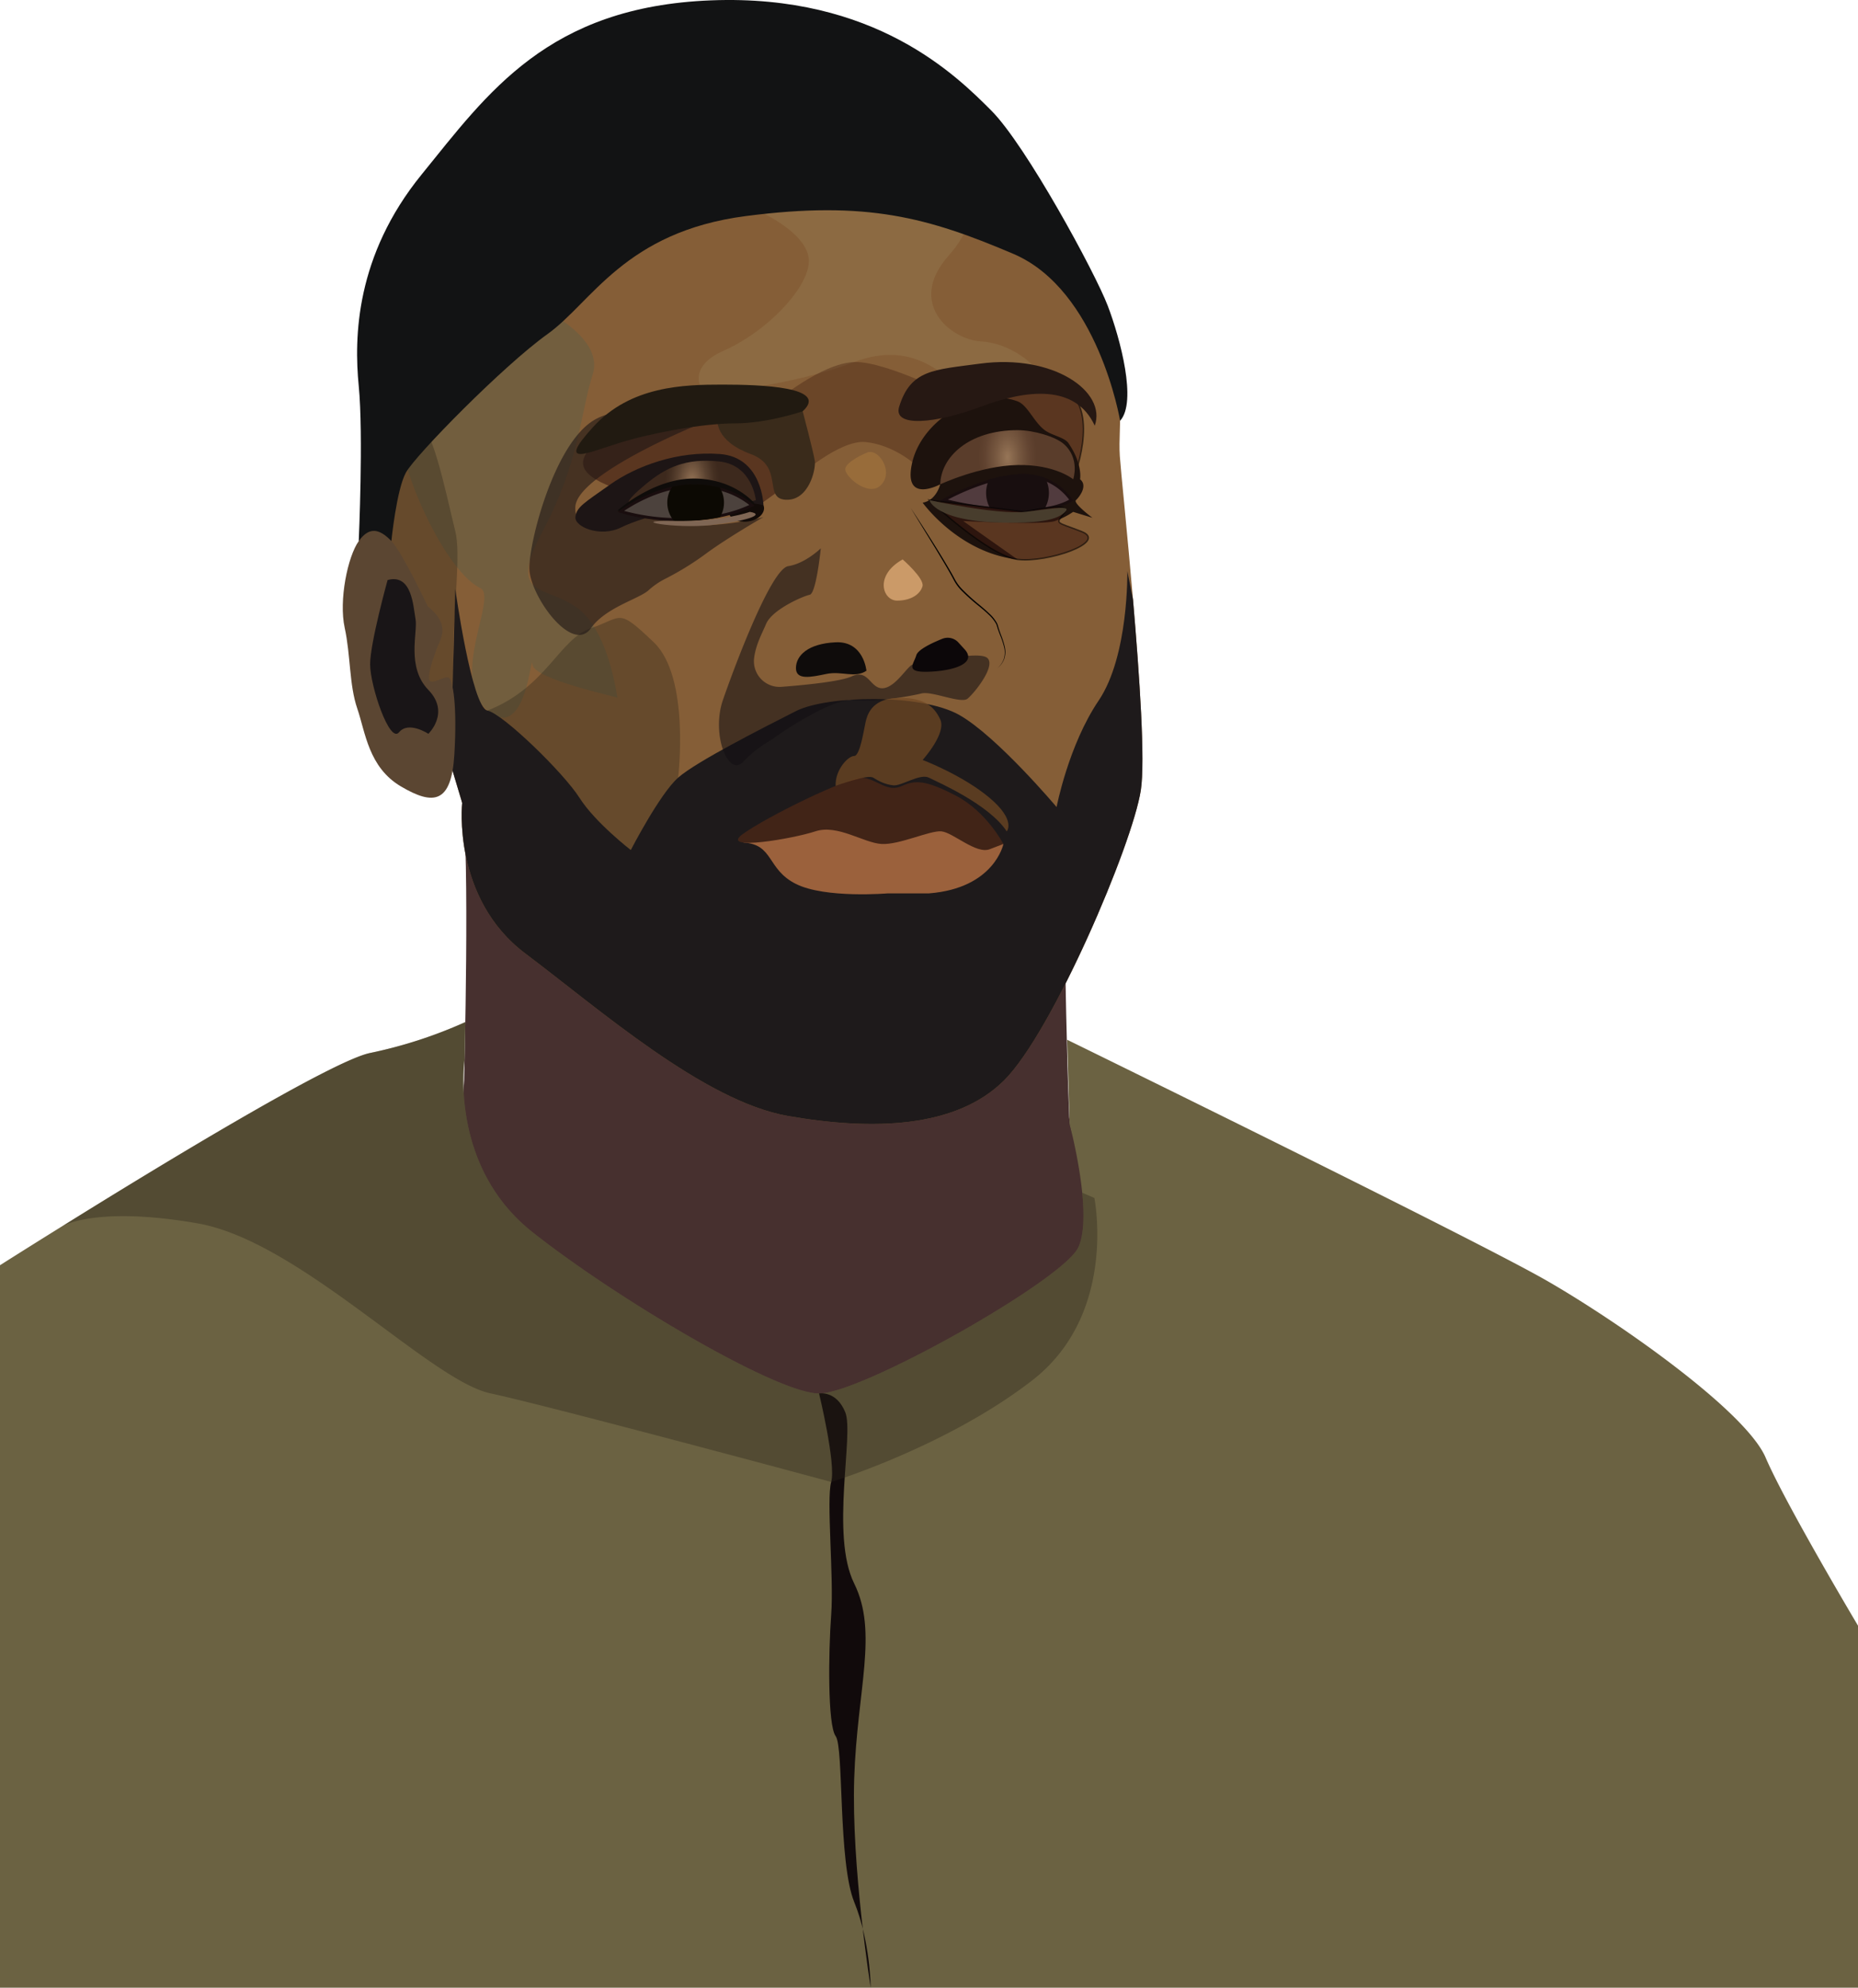 <svg xmlns="http://www.w3.org/2000/svg" xmlns:xlink="http://www.w3.org/1999/xlink" viewBox="0 0 1296 1386.04"><defs><style>.cls-1{isolation:isolate;}.cls-2{fill:#47302f;}.cls-3{fill:#4c3426;}.cls-4{fill:#6b6242;}.cls-5{fill:#110a0b;}.cls-6{fill:#292519;opacity:0.37;mix-blend-mode:multiply;}.cls-7{fill:#855e37;}.cls-8{fill:#9f865b;}.cls-10,.cls-8{opacity:0.3;}.cls-9{fill:#5f5f47;opacity:0.47;}.cls-10{fill:#201b13;}.cls-11{fill:#432110;opacity:0.39;}.cls-12{fill:#121314;}.cls-13{fill:#1e1a1b;}.cls-14{fill:#5b4632;}.cls-15{fill:#9b613c;}.cls-16{fill:#121012;}.cls-16,.cls-17,.cls-29{opacity:0.56;}.cls-17,.cls-29{fill:#39180f;}.cls-17{stroke:#000;stroke-miterlimit:10;}.cls-18{fill:#412417;}.cls-19{fill:#0f0c0b;}.cls-20{fill:#1d120d;}.cls-21{fill:#0c0709;}.cls-22{fill:url(#radial-gradient);}.cls-23{fill:#513b3e;}.cls-24{fill:#190d0e;}.cls-25{fill:#180e0f;}.cls-26{fill:#261813;}.cls-27{fill:#986c3a;}.cls-28{fill:#cb9a68;}.cls-30{fill:#714924;opacity:0.73;}.cls-31{fill:#191517;}.cls-32,.cls-34{fill:#1d1515;}.cls-32{opacity:0.6;}.cls-33{fill:#120b08;}.cls-35{fill:url(#radial-gradient-2);}.cls-36{fill:#0f0c0a;}.cls-37{fill:#4c423d;}.cls-38{fill:#0c0903;}.cls-39{fill:#7f6654;}.cls-40{fill:#483d2d;}.cls-41{fill:#3a2b1b;}.cls-42{fill:#211a11;}</style><radialGradient id="radial-gradient" cx="702.75" cy="318.83" r="35.75" gradientTransform="translate(0 -264.76) scale(1 1.83)" gradientUnits="userSpaceOnUse"><stop offset="0" stop-color="#967557"/><stop offset="0.22" stop-color="#785941"/><stop offset="0.43" stop-color="#624431"/><stop offset="0.57" stop-color="#5a3d2b"/></radialGradient><radialGradient id="radial-gradient-2" cx="482.81" cy="336.44" r="33.19" gradientTransform="translate(0 -279.39) scale(1 1.83)" gradientUnits="userSpaceOnUse"><stop offset="0" stop-color="#967557"/><stop offset="0.11" stop-color="#7f6148"/><stop offset="0.3" stop-color="#5b4331"/><stop offset="0.46" stop-color="#453022"/><stop offset="0.57" stop-color="#3d291d"/></radialGradient></defs><title>ali</title><g class="cls-1"><g id="Layer_2" data-name="Layer 2"><g id="v"><path class="cls-2" d="M743,669.81s.9,62.78,2.84,109.26c.52,12.34,17,53.47,17.41,56.23,2.2,13.17-7.08,83.67-7.08,83.67L622.29,982.64l-132.82,8.78L317.59,848.72l6.14-95.49s4.2-159.73-1.31-193.4,237.3,115.46,237.3,115.46Z"/><path class="cls-3" d="M661.58,675.34l-72,4.5s23.7,15.3,36.14,15.3S661.58,675.34,661.58,675.34Z"/><path class="cls-4" d="M1296,1133.55V1386H0V882.23S17.47,871.12,43.41,855h0a.21.21,0,0,1,.1-.06C109.8,813.7,231.23,739.76,258.17,734.22a320.34,320.34,0,0,0,66.41-21.54l-.51,26.18s-11.15,74,47.3,120.25,170.32,112.55,200,112.55,170-78.91,180.78-101.9c4.1-8.78,4.19-23.38,2.73-38.09-2.38-23.82-8.81-47.9-8.81-47.9L744.35,725S1028,863.73,1078.92,893s138.76,91,152.64,123.34S1296,1133.55,1296,1133.55Z"/><path class="cls-5" d="M571.32,971.66s11.94,49.34,8.46,61.67,1.94,66.3,0,92.51-2.57,77.09,3.14,84.8,1.63,87.88,12.92,115.63S607.33,1386,607.33,1386s-13.53-84.44-11.49-146.11,16.78-101.82,0-135.68,0-104.06-6.24-119.45S571.32,971.66,571.32,971.66Z"/><path class="cls-6" d="M720,962.51c-59.84,46.34-140.17,70.82-140.17,70.82S384.16,980.58,342,971.54,208.81,865.3,137.7,853c-68-11.79-92.2.83-94.18,2C109.8,813.7,231.23,739.76,258.17,734.22a320.34,320.34,0,0,0,66.41-21.54l-.51,26.18s-11.15,74,47.3,120.25,170.32,112.55,200,112.55,170-78.91,180.78-101.9c4.1-8.78,4.19-23.38,2.73-38.09l8.45,3.63S779.79,916.17,720,962.51Z"/><g id="head"><path class="cls-7" d="M795.75,551c-5.86,38.1-61.54,168.52-95.25,202.22s-92.32,35.17-150.94,24.92-131.88-74.74-183.17-113.3-44-105-44-105l-8.13-27.12-49-163.39v-44l41-58.61,86.46-90.86,77.67-44L614,121.67,702,153.91s49.82,45.43,67.41,77.67S779.63,296.05,781.1,318c.68,10.23,5.18,53.15,9.19,100C794.9,471.77,798.89,530.67,795.75,551Z"/><path class="cls-8" d="M533,149.1s32.76,15.25,31.16,34.31-30.26,48.29-59.14,61-13.58,30.23-13.58,30.23,60.24-5.25,104.44-22.19,64.79,14.9,72.28,13.6S720,254.28,720,254.28s-14.53-14.95-35.78-16.22-51.88-26.69-22.59-59.73,6.54-50.84,6.54-50.84Z"/><path class="cls-9" d="M380.33,216.46s41.25,19.68,33.08,44.73-9.3,61.28-34.77,109,1.89,37.1,24.38,54,27.35,63.25,27.81,62.49-58.61-12.81-59.46-23.42-4.1,55.31-31.34,32.24,7.49-79.3-5-85.43C311,398.21,283,333.9,281.91,315.13S380.33,216.46,380.33,216.46Z"/><path class="cls-10" d="M473,542.26s8.62-70-17-94.43-21.41-17.42-43.7-9.84-31,41.25-72.22,57.47-14.9-94.18-22.44-124.77-17-79.64-29.23-78.32-29.14,49.68-18,112.07,95.56,196.24,131,210.52S482.39,558.8,473,542.26Z"/><path class="cls-11" d="M555.19,333.68s30.25-27.31,48.61-25.45,32.59,14.06,32.59,14.06l38.94-41.21s-56.27-29.51-79.49-28.63-55.24,28.07-55.24,28.07Z"/><path class="cls-12" d="M781.31,293.39S766.08,202.21,706.81,177s-102.08-37.32-186.6-26.34S412.64,211,381.91,232.94s-92.21,84.52-98.79,96.59S273,377.27,273,377.27H250.23s3.34-74.08,0-108.11S248,178.34,294.09,121.67s87.82-117,202-121.43S667.29,52.93,691.44,77.08s72.45,113.05,81.23,136.1S793.24,280.29,781.31,293.39Z"/><path class="cls-13" d="M795.75,551c-5.86,38.1-61.54,168.52-95.25,202.22s-92.32,35.17-150.94,24.92-131.88-74.74-183.17-113.3-44-105-44-105l-8.13-27.12,3.3-122.15S329,493.07,340,495.46s53.17,43.46,64.18,60.8S440,592.72,440,592.72s20.17-39.13,33-50.46,60.51-35.43,82.22-46.44,87.59-12.29,114,2.76S737,562.75,737,562.75s8.25-43.09,29.34-74.26,20-90.28,20-90.28L790.29,418C794.9,471.77,798.89,530.67,795.75,551Z"/><path class="cls-14" d="M298.31,422.72S280.69,385.21,273,377.27s-15-10.86-22.75,0-14,41.35-9.82,60.48,3.1,39.81,8.79,56.35S257,535,279.7,548.39s35.15,11.89,37.22-22.23-1-52.73-4.13-53.77-12.93,6.2-13.44,1,2.58-13.5,5.16-20.71S314.85,436.12,298.31,422.72Z"/><path class="cls-15" d="M619.27,622.93s-43.56,3.69-64.08-6.57-15.34-27.71-36.78-28.86l40-9.77,44.88-2.87,12.21,5.39,37-7.19L674,581.32l25.91,7.17s-6.22,30.88-51.89,34.44Z"/><path class="cls-16" d="M572.53,382.33s-3.14,31.48-7.73,32.4S538.56,425,534.35,435.11c-2.5,6-7.32,14.51-8.37,24.1a17.89,17.89,0,0,0,19.18,19.71c16.06-1.24,41.11-3.67,49-7.31,11.93-5.51,12.84,9.17,22,8.25s17.43-16.77,21.1-16.64,45-10,51.37-4.46-9.17,24.77-13.76,28.44-24.77-5.5-32.11-3.67-32.11,6.34-46.79,4.55-50.58,22.38-55.39,26.05-11.71,6.1-22.19,17.11S496,512,504.25,488.12s33.64-91.51,45.56-93.35S572.53,382.33,572.53,382.33Z"/><path class="cls-17" d="M748.59,334.2s18.84-45.86-4.64-62.84-59.78,12.19-59.78,12.19l6,27.44Z"/><path class="cls-18" d="M699.89,588.49s-11.72-22.52-33-33.61-28.58-11.1-38.11-6.7-16.85-4.4-26.38-5.86-69,27.85-84.7,39.57,35.59,2.93,51-2.2,33.71,8.07,46.17,8.8,33.71-9.53,41.77-8.8,24.19,16.13,33.71,12.46Z"/><path class="cls-19" d="M604.36,467.71s-1.83-20.75-21.44-19.85-27.73,9.45-27.73,18,10.38,6.33,21.2,4.07S596.24,473.12,604.36,467.71Z"/><path class="cls-20" d="M643.57,350.51s25.1,35.09,66.18,39.56c0,0-27.45-19.27-37.87-26.77,0,0,55.86,3,64,0a54.24,54.24,0,0,0,12.66-6.38l13.46,4.14s-13.68-10.23-11.49-12.31c3-2.87,8.21-10.34,2.87-14.55,0,0,2-10.65-8.24-25.38-2.64-3.78-11.44-5.29-16.15-8.69-7.92-5.74-12.07-17.63-19.29-20.3-28.19-10.43-66.39,12.66-73.36,42.46s19.47,15.42,19.47,15.42S653.25,348.93,643.57,350.51Z"/><path class="cls-21" d="M668.51,448a10.07,10.07,0,0,0-11.21-2.58c-6.93,2.78-17,7.44-18.17,11.52-1.85,6.32-8.34,12.09,8.87,11.45s33.74-5.83,24.84-15.63Z"/><path class="cls-22" d="M748.59,334.2s4.95-14.43-6.54-24.58c-5.75-5.09-20.9-9.68-32.3-9.68-34.15,0-53.52,18.93-53.89,37.77,0,0,27.58-12.95,53.89-13.46S748.59,334.2,748.59,334.2Z"/><path class="cls-23" d="M713.14,355.92c-2,0-4.08-.05-6.16-.15-5.12-.24-10.34-.64-15.49-1.19a223.54,223.54,0,0,1-33-5.9,163.07,163.07,0,0,1,31.78-13.3,98.36,98.36,0,0,1,19.61-3.74c1.26-.1,2.53-.15,3.77-.15a40.59,40.59,0,0,1,33.62,17.24c-2,1.27-8,4.57-19.47,6.21A103.2,103.2,0,0,1,713.14,355.92Z"/><path class="cls-24" d="M713.6,332.49h0a39.69,39.69,0,0,1,32.18,15.94c-2.54,1.45-8.31,4.1-18.17,5.52a102.71,102.71,0,0,1-14.47,1c-2,0-4-.05-6.12-.15-5.1-.24-10.29-.64-15.43-1.18a231.16,231.16,0,0,1-30.43-5.24,161.93,161.93,0,0,1,29.34-12,98.56,98.56,0,0,1,19.41-3.71c1.23-.09,2.48-.14,3.69-.14m0-2c-1.25,0-2.53,0-3.85.15a100.53,100.53,0,0,0-19.81,3.78A161.33,161.33,0,0,0,655.86,349s13.85,4.26,35.52,6.58c4.82.51,10,.93,15.55,1.19,2.17.1,4.23.15,6.21.15a103.87,103.87,0,0,0,14.75-1c14.78-2.12,20.7-6.93,20.7-6.93A41.42,41.42,0,0,0,729,333.28a42.44,42.44,0,0,0-15.39-2.79Z"/><path class="cls-25" d="M731.63,343.71a21.73,21.73,0,0,1-3.74,12.22,111.24,111.24,0,0,1-21,.84c-5.53-.26-10.73-.68-15.55-1.19a21.85,21.85,0,0,1-1.44-21.16,100.53,100.53,0,0,1,19.81-3.78A43.4,43.4,0,0,1,729,333.28,21.82,21.82,0,0,1,731.63,343.71Z"/><path class="cls-26" d="M763.62,296.83c8.41-23.59-28.6-50.21-80.18-43.25-32.18,4.34-48.22,4.08-56.25,30-4.55,14.67,25.43,11.81,57,0C716.29,271.53,750.21,267.75,763.62,296.83Z"/><path class="cls-27" d="M604.36,315.75s-14.76,6.11-14.76,11.5S606.53,347.4,615,337.71,612.18,311.75,604.36,315.75Z"/><path class="cls-28" d="M629.61,390.07S645,403.42,643.46,408.8s-7.75,10-17.72,10S609.6,401.33,629.61,390.07Z"/><path d="M635.22,354.18q9.31,14.07,18.23,28.4,4.47,7.16,8.73,14.45c1.43,2.42,2.8,4.9,4.12,7.38a31.52,31.52,0,0,0,5,6.63,145.35,145.35,0,0,0,12.5,11.23c2.15,1.82,4.3,3.65,6.33,5.62a25.43,25.43,0,0,1,5.3,6.69c.15.33.3.66.42,1s.23.71.32,1c.2.66.35,1.34.59,2,.43,1.33.91,2.64,1.4,4a59.12,59.12,0,0,1,2.59,8.06,16,16,0,0,1-.15,8.43,15,15,0,0,1-4.85,6.81,15.28,15.28,0,0,0,4.6-6.89,15.67,15.67,0,0,0-.08-8.24,59.89,59.89,0,0,0-2.7-7.94c-.51-1.31-1-2.63-1.48-4-.24-.66-.42-1.36-.63-2-.1-.35-.21-.65-.31-1s-.27-.62-.41-.93a26.28,26.28,0,0,0-5.21-6.4c-2-1.93-4.16-3.74-6.32-5.54a145.8,145.8,0,0,1-12.64-11.25,32.45,32.45,0,0,1-5.08-6.86c-1.3-2.49-2.64-4.94-4.06-7.38-2.79-4.87-5.72-9.67-8.6-14.5L644,368.57Z"/><path class="cls-29" d="M555.19,333.68,523,356.92s-121.08-9.15-116.19-35.68S505,286.84,505,286.84Z"/><path class="cls-30" d="M702.23,579.71s6.77-7.61-12.05-23.45-46.62-26.36-46.62-26.36,16.78-18.5,12.3-28.22-12.12-15.61-30.12-15-20.89,12.23-21.94,16.66-3.81,23.8-8,23.8-13.38,9.61-12.92,20.85c0,0,22.11-8.31,26.23-5.73s8.5,4.78,14.08,5.35,18.55-8.48,24.77-5.35S689.92,560.89,702.23,579.71Z"/><path class="cls-31" d="M270.36,404.44s-12.19,43.88-12.19,58.78,13.53,55.52,20.17,47.4,20.45,1.06,20.45,1.06,15.44-14.68,0-30.62-7.31-40.32-8.93-49.25S287.42,399.81,270.36,404.44Z"/><path class="cls-32" d="M532.54,360.57s-14.26,4.09-37,5.6-38.06-7.12-47.92-5.6c-5.51.85-27.12.31-44.71,1.6a18.71,18.71,0,0,1-1.56-9.18c2.25-22.75,83.86-56.16,83.86-56.16s-47.59-21-73.51-2.13-42.46,82.63-42.46,101.38,29.78,60.66,43,41.91c10.15-14.37,33.26-20.32,40-26.29a53,53,0,0,1,11.57-8,200.9,200.9,0,0,0,29.29-18.14C508.61,374.26,532.54,360.57,532.54,360.57Z"/><path class="cls-33" d="M517.72,333.68s12.41,12.86,14.82,18.61-5.9,13.65-18.15,11S506.58,334,517.72,333.68Z"/><path class="cls-34" d="M532.54,352.29s-.75-33.42-30.32-35.7-58.39,8.34-76.59,21.23-23.5,15.74-24.26,22.66,17.44,14.5,31.85,7.29S500.7,344.71,532.54,352.29Z"/><path class="cls-35" d="M527.21,348.75s-2.25-24.62-25.72-27-37,4.25-51.21,16-11.7,12.8-11.7,12.8S512.47,354,527.21,348.75Z"/><path class="cls-36" d="M526.16,350.83s-8,5.73-24,9.42a119.6,119.6,0,0,1-20.48,2.85c-4,.22-7.91.26-11.59.13-23.43-.73-39.25-7.32-39.25-7.32s16.53-14.87,38-20.29a61.5,61.5,0,0,1,15-1.94,63.48,63.48,0,0,1,18.11,2.55C518.07,341,526.16,350.83,526.16,350.83Z"/><path class="cls-37" d="M474.38,362.3c-1.45,0-2.87,0-4.27-.06a144.84,144.84,0,0,1-37.1-5.67c4.59-3.22,18.78-12.44,36-16.2a69.68,69.68,0,0,1,14.74-1.66,71.92,71.92,0,0,1,17.86,2.18c12.59,3.21,20.26,9.17,22.82,11.43-2.73,1.43-10.29,4.93-22.52,7.37a136.77,136.77,0,0,1-20.33,2.44C479.19,362.24,476.75,362.3,474.38,362.3Z"/><path class="cls-24" d="M483.79,339.71a71,71,0,0,1,17.62,2.15,56.27,56.27,0,0,1,21.25,10.24,89.38,89.38,0,0,1-20.9,6.61,137.76,137.76,0,0,1-20.18,2.42c-2.42.12-4.84.17-7.19.17-1.43,0-2.86,0-4.26-.06a146.9,146.9,0,0,1-34.82-5c5.77-3.85,18.63-11.52,34-14.86a68.82,68.82,0,0,1,14.52-1.63m0-2a70.45,70.45,0,0,0-15,1.68c-21.48,4.68-38,17.53-38,17.53s15.82,5.69,39.25,6.32c1.41,0,2.84.06,4.31.06,2.36,0,4.79-.05,7.28-.17a138.19,138.19,0,0,0,20.48-2.46c16-3.19,24-8.14,24-8.14s-8.09-8.49-24.26-12.61a72.83,72.83,0,0,0-18.11-2.21Z"/><path class="cls-17" d="M648.29,348.75s41,38.74,61.46,41.32,63.45-12,44.81-19.38-18.36-4.75-12.16-13.22-27.45-.55-27.45-.55Z"/><path class="cls-38" d="M505,350.5a19.55,19.55,0,0,1-2.83,10.17,138.19,138.19,0,0,1-20.48,2.46c-4,.19-7.91.22-11.59.11a19.79,19.79,0,0,1-1.24-23.85,70.45,70.45,0,0,1,15-1.68,72.83,72.83,0,0,1,18.11,2.21A19.62,19.62,0,0,1,505,350.5Z"/><path class="cls-39" d="M523,356.92s-18.33,6.93-52.91,6.32,1.16,5.61,25.46,2.93S534.69,358.84,523,356.92Z"/><path class="cls-40" d="M648.29,348.75s47.37,10.33,66.66,8.17,33.91-5.29,27.45.55-20.68,7.24-41.38,7C652,363.82,648.29,348.75,648.29,348.75Z"/><path class="cls-41" d="M559.9,286.77s7.61,28.74,8.45,34.65-4.22,27.89-20.28,27.05-.85-23.24-24.51-31.91-25.35-23-22-30.63S555.68,278.85,559.9,286.77Z"/><path class="cls-42" d="M559.9,286.77s-24.51,8.45-47.33,8.45-58.31,6.76-80.28,13.53-44.79,17.74-18.59-11,63.38-29.58,90.42-29.58S578.49,269.87,559.9,286.77Z"/></g></g></g></g></svg>